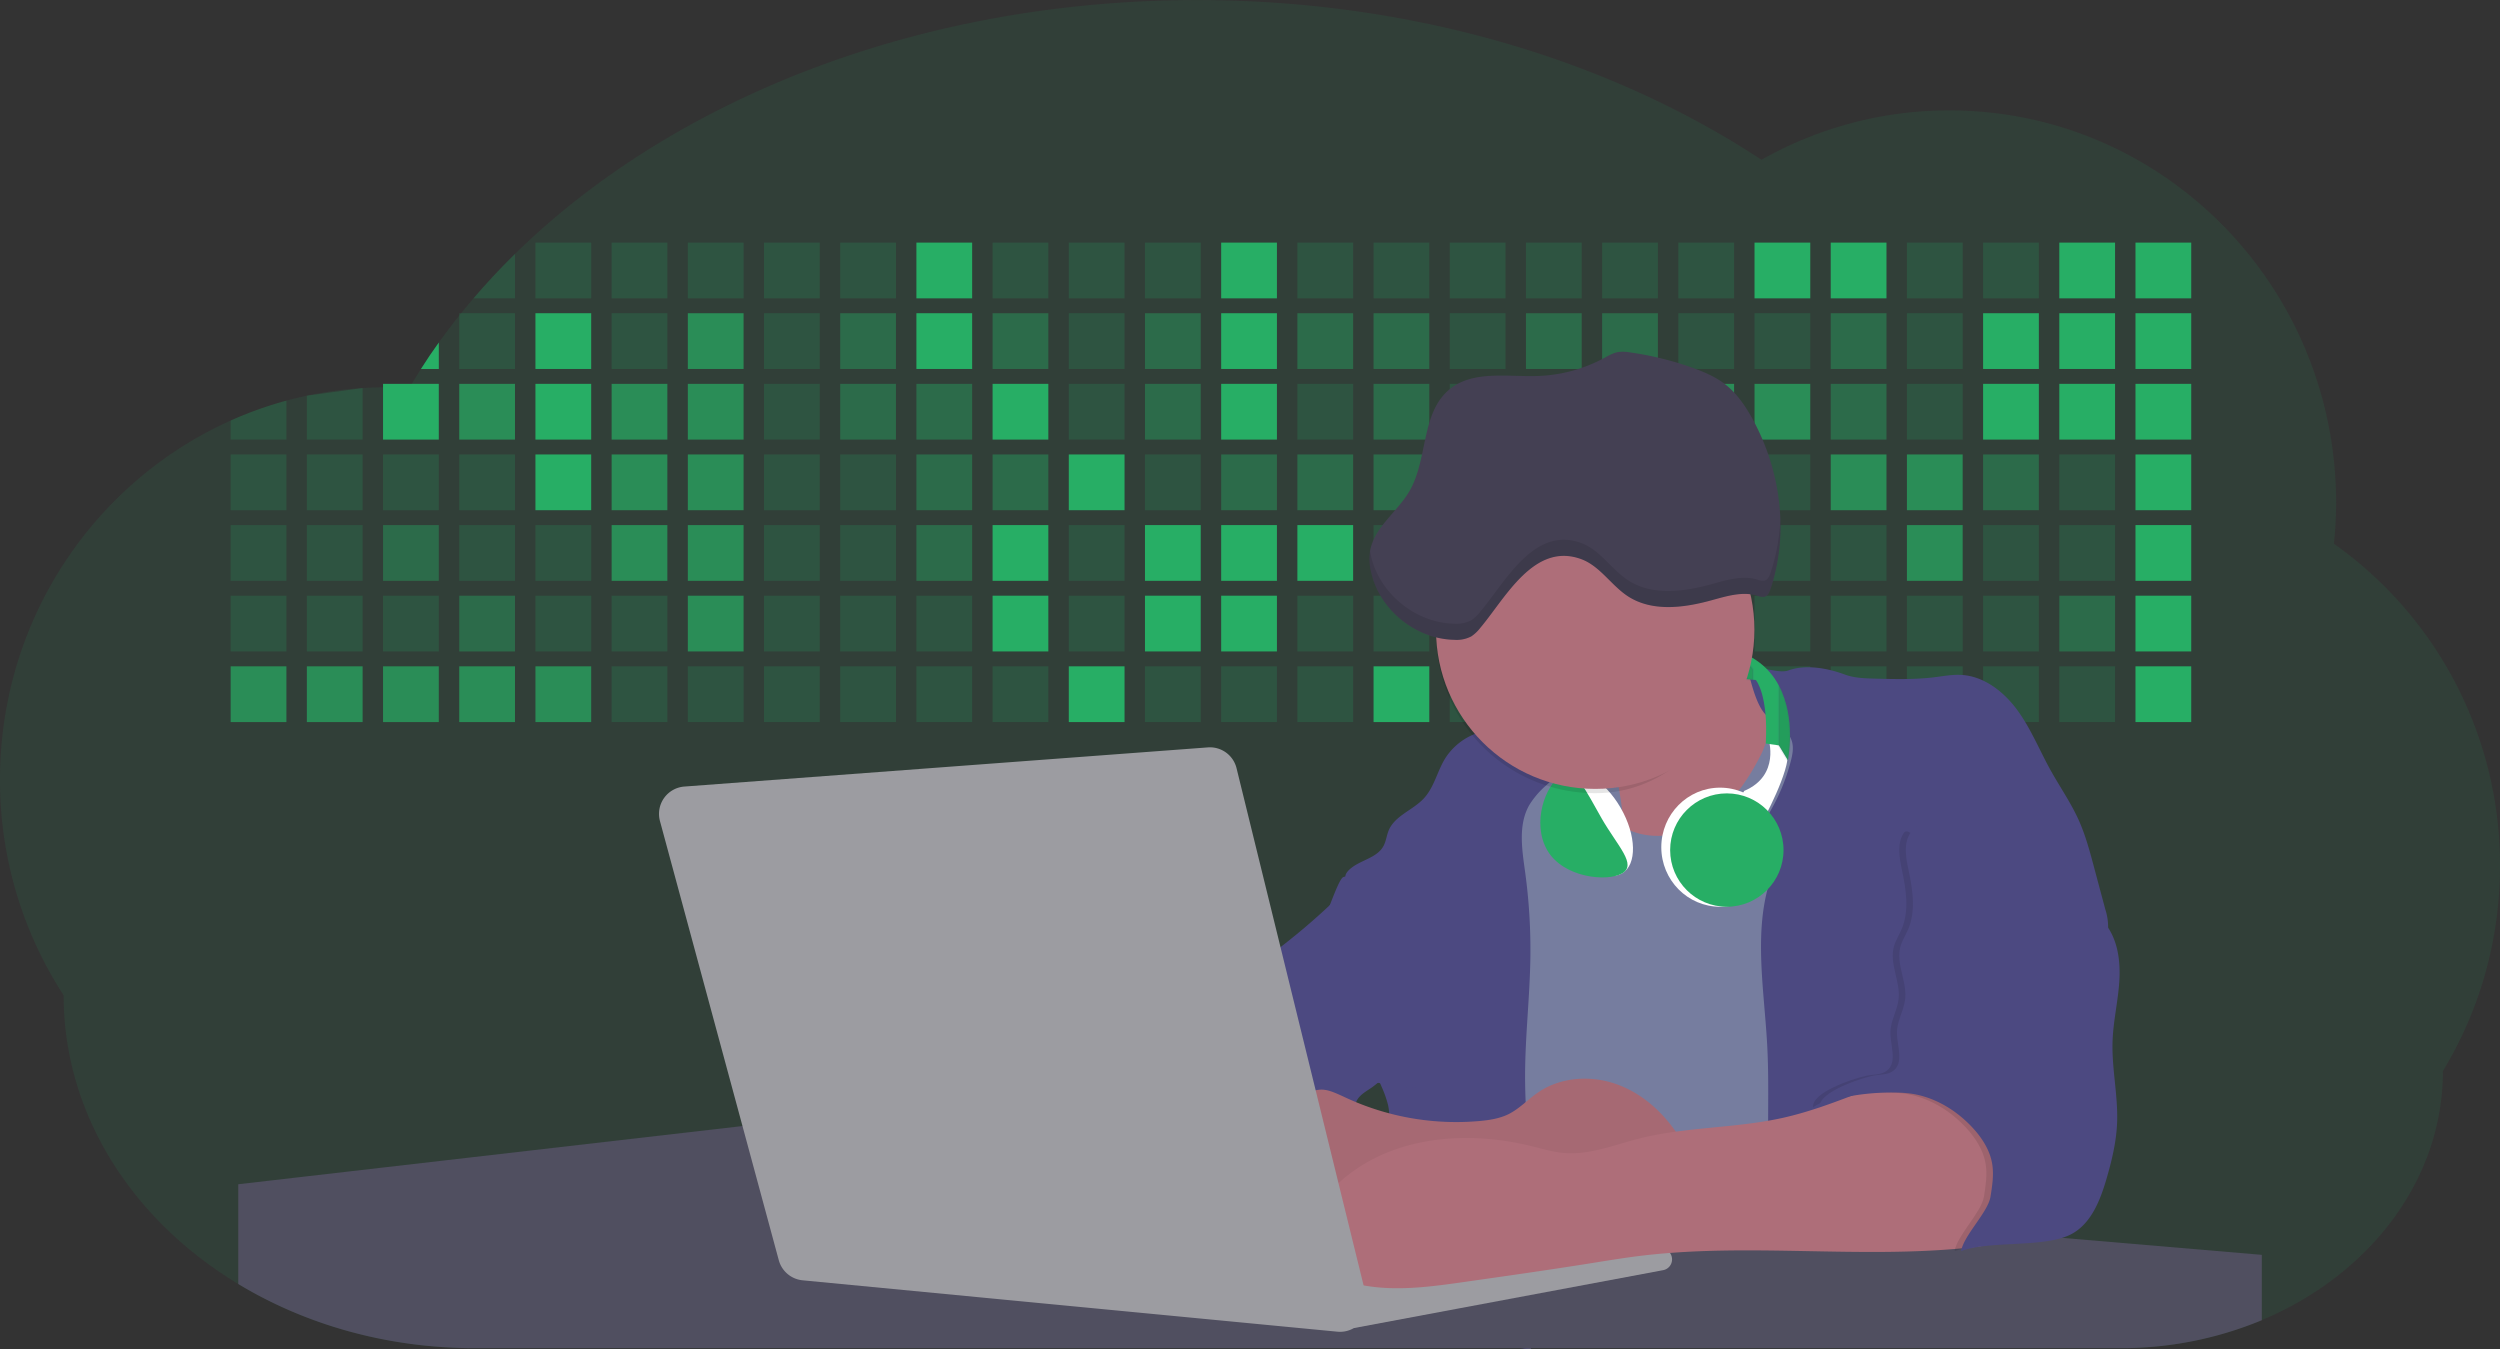 <svg id="aa7bae02-e79e-4d6b-a496-aba15f39787c" data-name="Layer 1" xmlns="http://www.w3.org/2000/svg" width="1144" height="617.32" viewBox="0 0 1144 617.32"><rect x="0" y="0" width="1144" height="617.32" fill="#333333" stroke="none"/><title>developer activity</title><path d="M1172,537.57a181.92,181.92,0,0,1-6.85,49.6,180.06,180.06,0,0,1-19.27,44.28c0,50.1-33.82,93.4-82.91,114a167.3,167.3,0,0,1-64.73,12.8H245.17c-40.25,0-77.55-10.86-108.14-29.36A185.76,185.76,0,0,1,112.2,711c-34-29.22-55.08-69.6-55.08-114.2A180.5,180.5,0,0,1,28,498.08c0-73.36,43.39-136.44,105.55-164.29a174.52,174.52,0,0,1,25.51-9.12q4.63-1.26,9.36-2.26a175.39,175.39,0,0,1,25.51-3.5q4.65-.29,9.35-.33H205c3.46,0,6.89.12,10.3.32l1.12-1.9q2.06-3.44,4.22-6.81,3.9-6.14,8.18-12.1,4.48-6.29,9.35-12.38l.83-1q2.76-3.44,5.64-6.8,9-10.49,19-20.35c72.11-70.68,185.08-116.18,312.08-116.18,98.82,0,189.15,27.55,258.34,73.07A174.18,174.18,0,0,1,920,191.86c97.74,0,177,80.37,177,179.51a184.9,184.9,0,0,1-1,18.78A180,180,0,0,1,1172,537.57Z" transform="translate(-28 -141.34)" fill="#27ae65" opacity="0.1"/><path d="M263.66,257.52v20.35h-19Q253.59,267.39,263.66,257.52Z" transform="translate(-28 -141.34)" fill="#27ae65" opacity="0.2"/><rect x="245.02" y="111.02" width="25.51" height="25.51" fill="#27ae65" opacity="0.2"/><rect x="279.88" y="111.02" width="25.51" height="25.51" fill="#27ae65" opacity="0.2"/><rect x="314.75" y="111.02" width="25.51" height="25.51" fill="#27ae65" opacity="0.2"/><rect x="349.61" y="111.02" width="25.51" height="25.51" fill="#27ae65" opacity="0.2"/><rect x="384.48" y="111.02" width="25.51" height="25.51" fill="#27ae65" opacity="0.2"/><rect x="419.35" y="111.02" width="25.51" height="25.51" fill="#27ae65"/><rect x="454.21" y="111.02" width="25.51" height="25.51" fill="#27ae65" opacity="0.2"/><rect x="489.08" y="111.02" width="25.51" height="25.51" fill="#27ae65" opacity="0.2"/><rect x="523.94" y="111.02" width="25.51" height="25.51" fill="#27ae65" opacity="0.2"/><rect x="558.81" y="111.02" width="25.51" height="25.51" fill="#27ae65"/><rect x="593.68" y="111.02" width="25.51" height="25.51" fill="#27ae65" opacity="0.2"/><rect x="628.54" y="111.02" width="25.51" height="25.51" fill="#27ae65" opacity="0.2"/><rect x="663.41" y="111.02" width="25.51" height="25.51" fill="#27ae65" opacity="0.2"/><rect x="698.28" y="111.02" width="25.51" height="25.51" fill="#27ae65" opacity="0.2"/><rect x="733.14" y="111.02" width="25.51" height="25.51" fill="#27ae65" opacity="0.2"/><rect x="768.01" y="111.02" width="25.51" height="25.51" fill="#27ae65" opacity="0.2"/><rect x="802.87" y="111.02" width="25.51" height="25.51" fill="#27ae65"/><rect x="837.74" y="111.02" width="25.51" height="25.51" fill="#27ae65"/><rect x="872.61" y="111.02" width="25.51" height="25.51" fill="#27ae65" opacity="0.2"/><rect x="907.47" y="111.02" width="25.51" height="25.51" fill="#27ae65" opacity="0.2"/><rect x="942.34" y="111.02" width="25.51" height="25.51" fill="#27ae65"/><rect x="977.2" y="111.02" width="25.51" height="25.51" fill="#27ae65"/><path d="M228.8,298.08v12.1h-8.18Q224.52,304,228.8,298.08Z" transform="translate(-28 -141.34)" fill="#27ae65"/><rect x="210.15" y="143.33" width="25.51" height="25.51" fill="#27ae65" opacity="0.2"/><rect x="245.02" y="143.33" width="25.51" height="25.51" fill="#27ae65"/><rect x="279.88" y="143.33" width="25.51" height="25.51" fill="#27ae65" opacity="0.2"/><rect x="314.75" y="143.33" width="25.51" height="25.51" fill="#27ae65" opacity="0.7"/><rect x="349.61" y="143.33" width="25.51" height="25.51" fill="#27ae65" opacity="0.2"/><rect x="384.48" y="143.33" width="25.51" height="25.51" fill="#27ae65" opacity="0.4"/><rect x="419.35" y="143.33" width="25.51" height="25.51" fill="#27ae65"/><rect x="454.21" y="143.33" width="25.51" height="25.51" fill="#27ae65" opacity="0.4"/><rect x="489.08" y="143.33" width="25.51" height="25.51" fill="#27ae65" opacity="0.2"/><rect x="523.94" y="143.33" width="25.51" height="25.51" fill="#27ae65" opacity="0.4"/><rect x="558.81" y="143.33" width="25.51" height="25.51" fill="#27ae65"/><rect x="593.68" y="143.33" width="25.51" height="25.51" fill="#27ae65" opacity="0.4"/><rect x="628.54" y="143.33" width="25.51" height="25.51" fill="#27ae65" opacity="0.4"/><rect x="663.41" y="143.33" width="25.51" height="25.51" fill="#27ae65" opacity="0.2"/><rect x="698.28" y="143.33" width="25.51" height="25.51" fill="#27ae65" opacity="0.4"/><rect x="733.14" y="143.33" width="25.51" height="25.51" fill="#27ae65" opacity="0.4"/><rect x="768.01" y="143.33" width="25.51" height="25.51" fill="#27ae65" opacity="0.2"/><rect x="802.87" y="143.33" width="25.51" height="25.51" fill="#27ae65" opacity="0.2"/><rect x="837.74" y="143.33" width="25.51" height="25.51" fill="#27ae65" opacity="0.4"/><rect x="872.61" y="143.33" width="25.51" height="25.51" fill="#27ae65" opacity="0.2"/><rect x="907.47" y="143.33" width="25.51" height="25.51" fill="#27ae65"/><rect x="942.34" y="143.33" width="25.51" height="25.51" fill="#27ae65"/><rect x="977.2" y="143.33" width="25.51" height="25.51" fill="#27ae65"/><path d="M159.06,324.67V342.5H133.55v-8.71A174.52,174.52,0,0,1,159.06,324.67Z" transform="translate(-28 -141.34)" fill="#27ae65" opacity="0.2"/><polygon points="165.93 177.57 165.93 201.16 140.42 201.16 140.42 181.07 165.93 177.57" fill="#27ae65" opacity="0.2"/><rect x="175.28" y="175.65" width="25.51" height="25.51" fill="#27ae65"/><rect x="210.15" y="175.65" width="25.51" height="25.51" fill="#27ae65" opacity="0.7"/><rect x="245.02" y="175.65" width="25.51" height="25.51" fill="#27ae65"/><rect x="279.88" y="175.65" width="25.51" height="25.51" fill="#27ae65" opacity="0.7"/><rect x="314.75" y="175.65" width="25.51" height="25.51" fill="#27ae65" opacity="0.7"/><rect x="349.61" y="175.65" width="25.51" height="25.51" fill="#27ae65" opacity="0.2"/><rect x="384.48" y="175.65" width="25.51" height="25.51" fill="#27ae65" opacity="0.4"/><rect x="419.35" y="175.65" width="25.51" height="25.51" fill="#27ae65" opacity="0.4"/><rect x="454.21" y="175.65" width="25.51" height="25.51" fill="#27ae65"/><rect x="489.08" y="175.65" width="25.51" height="25.51" fill="#27ae65" opacity="0.2"/><rect x="523.94" y="175.65" width="25.51" height="25.51" fill="#27ae65" opacity="0.4"/><rect x="558.81" y="175.65" width="25.51" height="25.51" fill="#27ae65"/><rect x="593.68" y="175.65" width="25.51" height="25.51" fill="#27ae65" opacity="0.2"/><rect x="628.54" y="175.65" width="25.51" height="25.51" fill="#27ae65" opacity="0.4"/><rect x="663.41" y="175.65" width="25.51" height="25.51" fill="#27ae65" opacity="0.2"/><rect x="698.28" y="175.65" width="25.51" height="25.51" fill="#27ae65"/><rect x="733.14" y="175.65" width="25.51" height="25.51" fill="#27ae65" opacity="0.2"/><rect x="768.01" y="175.65" width="25.51" height="25.51" fill="#27ae65" opacity="0.7"/><rect x="802.87" y="175.65" width="25.51" height="25.51" fill="#27ae65" opacity="0.7"/><rect x="837.74" y="175.65" width="25.51" height="25.51" fill="#27ae65" opacity="0.4"/><rect x="872.61" y="175.65" width="25.51" height="25.51" fill="#27ae65" opacity="0.2"/><rect x="907.47" y="175.65" width="25.51" height="25.51" fill="#27ae65"/><rect x="942.34" y="175.65" width="25.51" height="25.51" fill="#27ae65"/><rect x="977.2" y="175.65" width="25.51" height="25.51" fill="#27ae65"/><rect x="105.55" y="207.96" width="25.51" height="25.51" fill="#27ae65" opacity="0.2"/><rect x="140.42" y="207.96" width="25.51" height="25.51" fill="#27ae65" opacity="0.2"/><rect x="175.28" y="207.96" width="25.51" height="25.51" fill="#27ae65" opacity="0.2"/><rect x="210.15" y="207.96" width="25.51" height="25.51" fill="#27ae65" opacity="0.2"/><rect x="245.02" y="207.96" width="25.51" height="25.51" fill="#27ae65"/><rect x="279.88" y="207.96" width="25.51" height="25.51" fill="#27ae65" opacity="0.7"/><rect x="314.75" y="207.96" width="25.51" height="25.51" fill="#27ae65" opacity="0.7"/><rect x="349.61" y="207.96" width="25.51" height="25.51" fill="#27ae65" opacity="0.2"/><rect x="384.48" y="207.96" width="25.51" height="25.51" fill="#27ae65" opacity="0.2"/><rect x="419.35" y="207.96" width="25.51" height="25.51" fill="#27ae65" opacity="0.4"/><rect x="454.21" y="207.96" width="25.51" height="25.51" fill="#27ae65" opacity="0.4"/><rect x="489.08" y="207.96" width="25.51" height="25.51" fill="#27ae65"/><rect x="523.94" y="207.96" width="25.51" height="25.51" fill="#27ae65" opacity="0.2"/><rect x="558.81" y="207.96" width="25.51" height="25.51" fill="#27ae65" opacity="0.4"/><rect x="593.68" y="207.96" width="25.51" height="25.51" fill="#27ae65" opacity="0.4"/><rect x="628.54" y="207.96" width="25.51" height="25.51" fill="#27ae65" opacity="0.4"/><rect x="663.41" y="207.96" width="25.51" height="25.51" fill="#27ae65" opacity="0.4"/><rect x="698.28" y="207.96" width="25.51" height="25.51" fill="#27ae65" opacity="0.2"/><rect x="733.14" y="207.96" width="25.51" height="25.51" fill="#27ae65" opacity="0.2"/><rect x="768.01" y="207.96" width="25.51" height="25.51" fill="#27ae65" opacity="0.2"/><rect x="802.87" y="207.96" width="25.51" height="25.51" fill="#27ae65" opacity="0.2"/><rect x="837.74" y="207.96" width="25.51" height="25.51" fill="#27ae65" opacity="0.7"/><rect x="872.61" y="207.96" width="25.51" height="25.51" fill="#27ae65" opacity="0.7"/><rect x="907.47" y="207.96" width="25.51" height="25.51" fill="#27ae65" opacity="0.4"/><rect x="942.34" y="207.96" width="25.51" height="25.51" fill="#27ae65" opacity="0.2"/><rect x="977.2" y="207.96" width="25.51" height="25.51" fill="#27ae65"/><rect x="105.55" y="240.28" width="25.51" height="25.51" fill="#27ae65" opacity="0.2"/><rect x="140.42" y="240.28" width="25.51" height="25.51" fill="#27ae65" opacity="0.2"/><rect x="175.28" y="240.28" width="25.51" height="25.51" fill="#27ae65" opacity="0.4"/><rect x="210.15" y="240.28" width="25.51" height="25.51" fill="#27ae65" opacity="0.2"/><rect x="245.02" y="240.28" width="25.51" height="25.51" fill="#27ae65" opacity="0.2"/><rect x="279.88" y="240.28" width="25.51" height="25.51" fill="#27ae65" opacity="0.7"/><rect x="314.75" y="240.28" width="25.51" height="25.51" fill="#27ae65" opacity="0.7"/><rect x="349.61" y="240.28" width="25.51" height="25.51" fill="#27ae65" opacity="0.2"/><rect x="384.48" y="240.28" width="25.51" height="25.51" fill="#27ae65" opacity="0.2"/><rect x="419.35" y="240.28" width="25.51" height="25.51" fill="#27ae65" opacity="0.4"/><rect x="454.21" y="240.28" width="25.51" height="25.51" fill="#27ae65"/><rect x="489.08" y="240.28" width="25.51" height="25.51" fill="#27ae65" opacity="0.2"/><rect x="523.94" y="240.28" width="25.51" height="25.51" fill="#27ae65"/><rect x="558.81" y="240.28" width="25.51" height="25.51" fill="#27ae65"/><rect x="593.68" y="240.28" width="25.51" height="25.51" fill="#27ae65"/><rect x="628.54" y="240.28" width="25.51" height="25.51" fill="#27ae65" opacity="0.2"/><rect x="663.41" y="240.28" width="25.51" height="25.51" fill="#27ae65"/><rect x="698.28" y="240.28" width="25.51" height="25.51" fill="#27ae65" opacity="0.2"/><rect x="733.14" y="240.28" width="25.51" height="25.51" fill="#27ae65" opacity="0.2"/><rect x="768.01" y="240.28" width="25.51" height="25.51" fill="#27ae65" opacity="0.2"/><rect x="802.87" y="240.28" width="25.51" height="25.51" fill="#27ae65" opacity="0.2"/><rect x="837.74" y="240.28" width="25.51" height="25.51" fill="#27ae65" opacity="0.2"/><rect x="872.61" y="240.28" width="25.51" height="25.51" fill="#27ae65" opacity="0.7"/><rect x="907.47" y="240.28" width="25.51" height="25.51" fill="#27ae65" opacity="0.2"/><rect x="942.34" y="240.28" width="25.51" height="25.51" fill="#27ae65" opacity="0.2"/><rect x="977.2" y="240.28" width="25.51" height="25.51" fill="#27ae65"/><rect x="105.55" y="272.59" width="25.51" height="25.51" fill="#27ae65" opacity="0.2"/><rect x="140.42" y="272.59" width="25.51" height="25.51" fill="#27ae65" opacity="0.2"/><rect x="175.28" y="272.59" width="25.51" height="25.51" fill="#27ae65" opacity="0.2"/><rect x="210.15" y="272.59" width="25.51" height="25.51" fill="#27ae65" opacity="0.4"/><rect x="245.02" y="272.59" width="25.51" height="25.51" fill="#27ae65" opacity="0.2"/><rect x="279.88" y="272.59" width="25.51" height="25.51" fill="#27ae65" opacity="0.2"/><rect x="314.75" y="272.59" width="25.51" height="25.51" fill="#27ae65" opacity="0.7"/><rect x="349.61" y="272.59" width="25.51" height="25.51" fill="#27ae65" opacity="0.2"/><rect x="384.48" y="272.59" width="25.51" height="25.51" fill="#27ae65" opacity="0.2"/><rect x="419.35" y="272.59" width="25.51" height="25.51" fill="#27ae65" opacity="0.2"/><rect x="454.21" y="272.59" width="25.51" height="25.51" fill="#27ae65"/><rect x="489.08" y="272.59" width="25.51" height="25.51" fill="#27ae65" opacity="0.2"/><rect x="523.94" y="272.59" width="25.51" height="25.51" fill="#27ae65"/><rect x="558.81" y="272.59" width="25.51" height="25.51" fill="#27ae65"/><rect x="593.68" y="272.59" width="25.51" height="25.51" fill="#27ae65" opacity="0.2"/><rect x="628.54" y="272.59" width="25.51" height="25.51" fill="#27ae65" opacity="0.2"/><rect x="663.41" y="272.59" width="25.51" height="25.51" fill="#27ae65" opacity="0.2"/><rect x="698.28" y="272.59" width="25.51" height="25.51" fill="#27ae65" opacity="0.2"/><rect x="733.14" y="272.59" width="25.51" height="25.51" fill="#27ae65" opacity="0.2"/><rect x="768.01" y="272.59" width="25.51" height="25.51" fill="#27ae65" opacity="0.2"/><rect x="802.87" y="272.59" width="25.51" height="25.51" fill="#27ae65" opacity="0.2"/><rect x="837.74" y="272.59" width="25.51" height="25.51" fill="#27ae65" opacity="0.2"/><rect x="872.61" y="272.59" width="25.51" height="25.51" fill="#27ae65" opacity="0.2"/><rect x="907.47" y="272.59" width="25.51" height="25.51" fill="#27ae65" opacity="0.2"/><rect x="942.34" y="272.59" width="25.51" height="25.51" fill="#27ae65" opacity="0.4"/><rect x="977.2" y="272.59" width="25.51" height="25.51" fill="#27ae65"/><rect x="105.55" y="304.91" width="25.51" height="25.51" fill="#27ae65" opacity="0.7"/><rect x="140.42" y="304.91" width="25.51" height="25.51" fill="#27ae65" opacity="0.7"/><rect x="175.28" y="304.91" width="25.51" height="25.51" fill="#27ae65" opacity="0.7"/><rect x="210.15" y="304.91" width="25.51" height="25.51" fill="#27ae65" opacity="0.7"/><rect x="245.02" y="304.91" width="25.51" height="25.51" fill="#27ae65" opacity="0.7"/><rect x="279.88" y="304.91" width="25.51" height="25.51" fill="#27ae65" opacity="0.2"/><rect x="314.75" y="304.91" width="25.51" height="25.51" fill="#27ae65" opacity="0.2"/><rect x="349.61" y="304.91" width="25.51" height="25.51" fill="#27ae65" opacity="0.2"/><rect x="384.48" y="304.91" width="25.51" height="25.51" fill="#27ae65" opacity="0.2"/><rect x="419.35" y="304.91" width="25.51" height="25.51" fill="#27ae65" opacity="0.2"/><rect x="454.21" y="304.91" width="25.51" height="25.51" fill="#27ae65" opacity="0.2"/><rect x="489.08" y="304.91" width="25.51" height="25.51" fill="#27ae65"/><rect x="523.94" y="304.91" width="25.51" height="25.51" fill="#27ae65" opacity="0.2"/><rect x="558.81" y="304.91" width="25.51" height="25.51" fill="#27ae65" opacity="0.2"/><rect x="593.68" y="304.91" width="25.51" height="25.51" fill="#27ae65" opacity="0.2"/><rect x="628.54" y="304.91" width="25.51" height="25.51" fill="#27ae65"/><rect x="663.41" y="304.91" width="25.51" height="25.51" fill="#27ae65" opacity="0.2"/><rect x="698.28" y="304.91" width="25.51" height="25.51" fill="#27ae65" opacity="0.2"/><rect x="733.14" y="304.91" width="25.51" height="25.51" fill="#27ae65" opacity="0.2"/><rect x="768.01" y="304.91" width="25.51" height="25.51" fill="#27ae65" opacity="0.2"/><rect x="802.87" y="304.91" width="25.51" height="25.51" fill="#27ae65" opacity="0.2"/><rect x="837.74" y="304.91" width="25.51" height="25.51" fill="#27ae65" opacity="0.2"/><rect x="872.61" y="304.91" width="25.51" height="25.51" fill="#27ae65" opacity="0.2"/><rect x="907.47" y="304.91" width="25.51" height="25.51" fill="#27ae65" opacity="0.2"/><rect x="942.34" y="304.91" width="25.51" height="25.51" fill="#27ae65" opacity="0.2"/><rect x="977.2" y="304.91" width="25.51" height="25.51" fill="#27ae65"/><circle cx="734.52" cy="363.89" r="34.87" fill="#767d9f"/><path d="M760.71,460.87q5.22,22.78,8.86,45.9c.73,4.58,1.38,9.41-.28,13.74-1.39,3.61-4.22,6.43-6.44,9.59s-3.9,7.21-2.55,10.83,5.29,5.6,9.05,6.62c10.76,2.9,22.23.79,32.94-2.35a53.29,53.29,0,0,0,13.81-5.72c4.54-2.88,8.26-6.88,11.68-11,15.61-18.93,25.83-41.65,35.45-64.23a39.12,39.12,0,0,1-33.11-13.34c-3.94-4.63-6.83-11.08-4.61-16.74-6.51,3.57-14.24,3.81-21.25,6.25a75.49,75.49,0,0,0-12.5,6.15q-7.18,4.15-14.28,8.46C772.07,458.29,767,461.19,760.71,460.87Z" transform="translate(-28 -141.34)" fill="#ae6e79"/><path d="M833.64,487.05c-6.11,11.89-14.06,23.32-25.41,30.4s-26.63,9-38,2c-5.6-3.42-9.84-8.62-14.73-13s-11-8.13-17.57-7.56c-7.24.63-12.91,6.28-17.76,11.69-7.36,8.22-14.47,16.79-19.68,26.52-10,18.7-12.37,40.56-11.93,61.76s3.51,42.29,3.58,63.49c.1,26.08-4.32,51.95-8.79,77.64,41.1-5.06,82.25,6,123.44,10.19,26.36,2.71,52.92,2.65,79.42,2.58,4.66,0,9.62-.12,13.5-2.7a18.2,18.2,0,0,0,5.59-6.64c3.66-6.75,5.13-14.45,6.15-22.06,2.59-19.22,2.67-38.68,2.74-58.08.18-47,.35-94.17-5.62-140.8-1.47-11.47-3.35-23-7.75-33.73s-11.58-20.6-21.62-26.35c-6.45-3.7-21.4-10.14-29-6.41C841.67,460.15,837.73,479.09,833.64,487.05Z" transform="translate(-28 -141.34)" fill="#767d9f"/><path d="M836.68,619.77c-1.55-29-7.86-59.95,5.57-85.69,3.3-6.32-8.54-14.21-4.88-20.33a92.08,92.08,0,0,0,10.06-23.93c.76-2.89,1.37-5.95.65-8.85-1.33-5.29-6.56-8.44-11-11.66-4.9-3.56-7.42-14.41-9-20.28s12.57,1.2,18.26-.89c7.9-2.89,17.94-1.07,25.82,1.86,4.4,1.62,9.18,1.76,13.87,1.88,9.11.24,18.25.47,27.29-.65,4.06-.51,8.13-1.28,12.21-1.05,10.41.59,19.46,7.71,25.62,16.13s10.08,18.23,15.13,27.35c4.21,7.6,9.23,14.78,12.82,22.69,3.18,7,5.19,14.52,7.18,22l5.13,19.19a25.58,25.58,0,0,1,1.26,8.51c-.26,3.07-1.62,5.93-3,8.66A164.12,164.12,0,0,1,971,603.2c-10.79,13.23-23.89,25.16-30.3,41-2.5,6.17-3.89,12.73-5.16,19.27a707.94,707.94,0,0,0-10.9,79.15,174.2,174.2,0,0,0-36.52-12.21,177.61,177.61,0,0,0-19-3c-5.59-.58-12.8.52-18.12-1-8.9-2.53-9.88-17.58-11.23-25.46-2.16-12.55-2.59-25.32-2.67-38C837,648.53,837.45,634.14,836.68,619.77Z" transform="translate(-28 -141.34)" fill="#4c4981"/><path d="M641.23,565.54c4.21,24,8.85,48.07,18,70.62-.23.22-.46.42-.69.62-.81.69-1.65,1.34-2.53,2-2.05,1.44-4.3,2.66-6,4.54a8,8,0,0,0-1.5,2.45,5.48,5.48,0,0,0,0,4.47c-4.77,2.11-10.31,1.46-15.66,1.26-4.61-.17-9.08,0-12.78,2.53-5.14,3.54-6.69,10.34-7.52,16.52q-.46,3.38-.79,6.77-.32,3.15-.52,6.32a188.61,188.61,0,0,0-.19,21q.08,1.92.21,3.84c-16.34-.39-31.23-8.91-45.32-17.19-3.22-1.89-6.54-3.88-8.63-7A15.8,15.8,0,0,1,555,674c0-.51.09-1,.16-1.52a41.58,41.58,0,0,1,2.29-8.68,107.2,107.2,0,0,1,19.19-32.65c3.58-4.18,7.61-8.27,9.28-13.52.73-2.29,1-4.72,1.74-7,3.32-9.88,15.3-14.55,19.4-24.14,1-2.29,1.46-4.8,2.7-7a17.63,17.63,0,0,1,4.25-4.75c.73-.61,1.49-1.2,2.24-1.79q10.54-8.26,20.31-17.45,1.82-1.71,3.6-3.46A59.48,59.48,0,0,0,641.23,565.54Z" transform="translate(-28 -141.34)" fill="#4c4981"/><path d="M742,494.56c-1.44,1.52-3,2.95-4.53,4.37l-.41.37-1.62,1.5a39,39,0,0,0-7.55,8.79l-.17.28c-5.1,9.13-3.21,20.37-1.79,30.74a261.55,261.55,0,0,1,2.37,39c-.26,18-2.38,35.88-2.42,53.86,0,4.08.09,8.15.27,12.23.29,6.63.79,13.25,1.39,19.87.65,7.26,1.43,14.51,2.16,21.76.58,5.61,1.13,11.21,1.59,16.81.23,2.9.45,5.79.63,8.69.21,3.4.38,6.81.48,10.21h0c.07,2.16.11,4.31.11,6.47,0,1.23,0,2.45,0,3.67q0,3.51-.19,7-.2,4.49-.61,9c-.31,3.27-.86,6.84-3.16,9.14-.14.14-.29.27-.44.4l-3.24-.4a332.72,332.72,0,0,0-67.3-1.2c.49-3.38.94-6.75,1.38-10.14.2-1.6.4-3.21.59-4.82q.33-2.76.63-5.52c.23-2,.44-4,.64-6q.78-7.73,1.37-15.47.87-11.29,1.32-22.62.22-5.41.34-10.83.17-6.72.16-13.45,0-6.54-.11-13.1c0-1.44-.06-2.88-.18-4.31a27.35,27.35,0,0,0-.53-3.83,49.87,49.87,0,0,0-3-8.48c-.22-.52-.43-1-.64-1.55-.12-.27-.23-.55-.34-.82,5.76-5.13,9.86-12,13.8-18.76,6.39-10.89,12.93-22.26,14-34.84s-5.18-26.71-17.2-30.55c-3.27-1-6.73-1.28-10.1-1.87-3.18-.56-9.81-1.83-13.49-4.11q-3,3.08-6,6.05a22.15,22.15,0,0,1,2.17-8.71l1.42.07a2.71,2.71,0,0,1-.16-1c0-1.07.74-2.28,2.32-3.62,4.71-4,12.12-4.89,15.09-10.3,1.24-2.25,1.45-4.93,2.45-7.29,2.87-6.73,11.11-9.21,16.07-14.59s6.2-13,10.21-19a28.62,28.62,0,0,1,12-10c.4-.19.81-.38,1.22-.55,8.3-3.55,18.16-4.36,26.76-4.34,3.34,0,12,.1,16.24,1.79a5.32,5.32,0,0,1,1.85,1.13C752.37,480.61,745.34,491,742,494.56Z" transform="translate(-28 -141.34)" fill="#4c4981"/><path d="M642.72,542.69a60.88,60.88,0,0,1,46.74,4.87c7.2,4,13.66,9.58,17.62,16.78,5.95,10.8,5.69,23.82,5.27,36.15-.21,6.17-.48,12.56-3.2,18.1C706,625,700.06,629.4,694,633a42.24,42.24,0,0,1-12.32,5.33c-6.72,1.46-13.7.22-20.47-1-7.36-1.36-15.26-3-20.37-8.48-3-3.18-4.64-7.31-6.26-11.35q-3.49-8.75-7-17.48c-4.05-10.11-5.42-18.52-.07-28.37,2.43-4.49,5.4-8.69,7.8-13.21C636.51,556.14,640.81,543.28,642.72,542.69Z" transform="translate(-28 -141.34)" fill="#4c4981"/><path d="M1063,715.56v29.9a167.3,167.3,0,0,1-64.73,12.8H728.58c-.14.14-.29.27-.44.4l-3.24-.4H245.17c-40.25,0-77.55-10.86-108.14-29.36V683.25l230.72-26.63.18,0L502.29,668l34.77,3,18.06,1.53,37.38,3.17,19.23,1.63,28,2.38,3.94.33,20.18,1.71L691.23,684l38.5,3.26,64.18,5.45,45.15,3.83,74.14,6.29,14.1,1.19,1.52.13,1.32.11,18.62,1.58,20.44,1.74,2.37.2Z" transform="translate(-28 -141.34)" fill="#504f60"/><polygon points="764 573.12 474.86 523.77 463.65 580.46 596.19 596.33 637 601.44 749.26 579.33 764 573.12" fill="#9c9ca1"/><path d="M642.33,739.94l144.86-27.23a5,5,0,0,1,5.94,4.93h0a5,5,0,0,1-4.09,4.93L647.57,749.06Z" transform="translate(-28 -141.34)" fill="#9c9ca1"/><path d="M705.17,654.31c4.51-.42,9.08-1.13,13.14-3.13,5-2.49,8.89-6.78,13.52-9.94,10.18-7,23.8-7.94,35.47-3.92s21.41,12.63,28.23,22.91c4.53,6.85,7.93,15.59,4.73,23.15a30.51,30.51,0,0,1-4.12,6.44l-8.34,10.9a29,29,0,0,1-5.66,6.09c-3.12,2.27-7,3.2-10.82,3.76-10.15,1.48-20.48.64-30.71,1.32-17.57,1.17-34.73,6.83-52.34,6.64-10.12-.11-20.11-2.15-30-4.19l-43.77-9c-7.62-1.56-16.23-3.84-19.82-10.75-1.61-3.11-1.91-6.71-2.1-10.21-.52-9.64,0-20.36,6.68-27.31,6.28-6.52,16.21-8.58,23.71-13.4,9.18-5.91,12.21-4,21.89.44A120,120,0,0,0,705.17,654.31Z" transform="translate(-28 -141.34)" fill="#ae6e79"/><path d="M705.17,654.31c4.51-.42,9.08-1.13,13.14-3.13,5-2.49,8.89-6.78,13.52-9.94,10.18-7,23.8-7.94,35.47-3.92s21.41,12.63,28.23,22.91c4.53,6.85,7.93,15.59,4.73,23.15a30.51,30.51,0,0,1-4.12,6.44l-8.34,10.9a29,29,0,0,1-5.66,6.09c-3.12,2.27-7,3.2-10.82,3.76-10.15,1.48-20.48.64-30.71,1.32-17.57,1.17-34.73,6.83-52.34,6.64-10.12-.11-20.11-2.15-30-4.19l-43.77-9c-7.62-1.56-16.23-3.84-19.82-10.75-1.61-3.11-1.91-6.71-2.1-10.21-.52-9.64,0-20.36,6.68-27.31,6.28-6.52,16.21-8.58,23.71-13.4,9.18-5.91,12.21-4,21.89.44A120,120,0,0,0,705.17,654.31Z" transform="translate(-28 -141.34)" opacity="0.05"/><path d="M880.94,640.6c-12.28,4.75-24.63,9.52-37.49,12.35-21.56,4.75-44.12,4-65.51,9.43-11.3,2.88-22.53,7.52-34.14,6.58-5.19-.42-10.2-2-15.25-3.2-28.37-7-60.62-4.73-83.66,13.27-7.88,6.15-14.33,13.82-20.18,22a14.7,14.7,0,0,0,5.91,21.88A86.62,86.62,0,0,0,659,730.48c13.13,1.16,26.32-.7,39.38-2.56,19.38-2.75,38.77-5.51,58.1-8.6,6.94-1.11,13.88-2.26,20.86-3.14,50.23-6.35,101.37,1.37,151.73-3.93,5.09-.54,10.27-1.24,14.9-3.41,11.72-5.5,17.52-20,15.1-32.74s-11.76-23.33-23-29.83c-9.42-5.47-19.58-7.68-30.07-10C896.26,634,890.32,637,880.94,640.6Z" transform="translate(-28 -141.34)" fill="#ae6e79"/><path d="M988.67,564.44c5.54,7.26,6.72,17,6.12,26.09s-2.76,18.08-3.08,27.21c-.44,12.52,2.58,25,2.07,37.48-.36,8.73-2.43,17.29-4.88,25.67-2.89,9.89-7.07,20.52-16.2,25.27-12.12,6.31-37.54,2.76-50.29,7.7,1.16-7.23,12.28-17.7,13.44-24.93.8-5,1.61-10.14.75-15.15-1.1-6.39-4.85-12.06-9.3-16.78-7.08-7.51-16.32-13.16-26.47-15s-35-.33-43.12,6.08c-1-6.62,17.6-13,24.14-14.43,3.26-.73,7-.32,9.61-2.39,5-3.92,1.37-11.73,1.61-18,.19-5,3.11-9.58,3.7-14.58,1-8-4.22-16.15-2.17-24,.76-2.9,2.45-5.45,3.62-8.21,3.56-8.45,2-18.09.1-27.07-1.18-5.64-2.33-12,.81-16.81,2.91-4.49,11.17,11.5,16.46,10.76,17.47-2.45,33.28-15.4,47.39-4.8,7.19,5.4,8.13,11,11,18.71C976.77,554.6,984,558.36,988.67,564.44Z" transform="translate(-28 -141.34)" opacity="0.1"/><path d="M991.67,564.44c5.54,7.26,6.72,17,6.12,26.09s-2.76,18.08-3.08,27.21c-.44,12.52,2.58,25,2.07,37.48-.36,8.73-2.43,17.29-4.88,25.67-2.89,9.89-7.07,20.52-16.2,25.27-12.12,6.31-37.54,2.76-50.29,7.7,1.16-7.23,12.28-17.7,13.44-24.93.8-5,1.61-10.14.75-15.15-1.1-6.39-4.85-12.06-9.3-16.78-7.08-7.51-16.32-13.16-26.47-15s-35-.33-43.12,6.08c-1-6.62,17.6-13,24.14-14.43,3.26-.73,7-.32,9.61-2.39,5-3.92,1.37-11.73,1.61-18,.19-5,3.11-9.58,3.7-14.58,1-8-4.22-16.15-2.17-24,.76-2.9,2.45-5.45,3.62-8.21,3.56-8.45,2-18.09.1-27.07-1.18-5.64-2.33-12,.81-16.81,2.91-4.49,8.6-6.19,13.89-6.94a68.42,68.42,0,0,1,50,12.9c7.19,5.4,8.13,11,11,18.71C979.77,554.6,987,558.36,991.67,564.44Z" transform="translate(-28 -141.34)" fill="#4c4981"/><path d="M330,517.06,384.37,718a12.55,12.55,0,0,0,10.91,9.21L640,750.72a12.54,12.54,0,0,0,13.38-15.48L593.84,492.86a12.54,12.54,0,0,0-13.12-9.51L341.13,501.27A12.54,12.54,0,0,0,330,517.06Z" transform="translate(-28 -141.34)" fill="#9c9ca1"/><ellipse cx="787.11" cy="387.68" rx="26.9" ry="27.25" fill="#fff"/><path d="M837.2,479.31s5.67,16.86-11.06,23.95L824,507l10.48,10.34S847.4,493.77,846,485.4C846,485.4,844,476.9,837.2,479.31Z" transform="translate(-28 -141.34)" fill="#fff"/><circle cx="790.2" cy="388.99" r="25.94" fill="#27ae65"/><path d="M846.13,489.23l-4.12-6.8-6-.85c1.28-22.39-4.53-29.06-4.53-29.06l-1.35-.13-5.88-.57-11.06-11.48v-3.26c15.54,1.85,24.13,9.23,28.77,17.88C850.16,470.14,846.13,489.23,846.13,489.23Z" transform="translate(-28 -141.34)" fill="#27ae65"/><path d="M830.18,448.27v4.12l-5.88-.57-11.06-11.48S830.35,444.17,830.18,448.27Z" transform="translate(-28 -141.34)" stroke="#4c4981" stroke-miterlimit="10" opacity="0.1"/><path d="M846.13,489.23l-4.12-6.8V455C850.16,470.14,846.13,489.23,846.13,489.23Z" transform="translate(-28 -141.34)" stroke="#4c4981" stroke-miterlimit="10" opacity="0.1"/><ellipse cx="757.11" cy="518.2" rx="14.43" ry="26.32" transform="translate(-185.67 306.64) rotate(-30)" fill="#fff"/><path d="M761,516c7.27,12.59,16.19,21,9.29,25s-27,2-34.27-10.6-.67-30,6.23-34S753.72,503.38,761,516Z" transform="translate(-28 -141.34)" fill="#27ae65"/><path d="M825.73,425.3c0,40.23-27.53,79-67.76,79a72.85,72.85,0,0,1,0-145.7C798.2,358.64,825.73,385.06,825.73,425.3Z" transform="translate(-28 -141.34)" opacity="0.1"/><circle cx="729.97" cy="288.15" r="72.85" fill="#ae6e79"/><path d="M751.57,397.21c8.67,3.19,13.8,12.15,21.58,17.14,11,7,25.32,5.19,37.88,1.73,7-1.91,14.32-4.24,21.21-2.12a6,6,0,0,0,3.23.46c1.5-.43,2.24-2.09,2.73-3.57,8.52-25.4,4.69-54.17-8.17-77.67-3.32-6.06-7.3-11.92-12.78-16.13-4.32-3.31-9.4-5.48-14.52-7.33a145,145,0,0,0-28.88-7.13,17.94,17.94,0,0,0-5.27-.17c-2.41.39-4.57,1.69-6.72,2.85A68.78,68.78,0,0,1,732,313.38c-14,.53-30-2.77-40.79,6.21-13,10.77-9.76,31.78-18.19,46.4-5.58,9.67-16.34,16.69-18.11,27.7a25.57,25.57,0,0,0,.63,10.07c4.12,16.94,20.52,30.06,38,30.37a14.42,14.42,0,0,0,7.76-1.59,17.55,17.55,0,0,0,4.09-3.89C716.84,415.09,729.94,389.25,751.57,397.21Z" transform="translate(-28 -141.34)" fill="#444053"/><path d="M838.2,403.48c-.49,1.48-1.23,3.14-2.73,3.57a6,6,0,0,1-3.23-.46c-6.89-2.12-14.25.21-21.2,2.12-12.57,3.46-26.92,5.31-37.88-1.73-7.79-5-12.91-14-21.59-17.14-21.63-8-34.73,17.88-46.21,31.44a17.55,17.55,0,0,1-4.09,3.89,14.42,14.42,0,0,1-7.76,1.59c-17.42-.31-33.83-13.43-38-30.37-.23-1-.43-2-.58-3,0,.09,0,.17-.05.26a25.57,25.57,0,0,0,.63,10.07c4.12,16.94,20.53,30.06,38,30.37a14.42,14.42,0,0,0,7.76-1.59,17.55,17.55,0,0,0,4.09-3.89c11.48-13.56,24.58-39.4,46.21-31.44,8.68,3.19,13.8,12.15,21.59,17.14,11,7,25.31,5.19,37.88,1.73,7-1.91,14.31-4.24,21.2-2.12a6,6,0,0,0,3.23.46c1.5-.43,2.24-2.09,2.73-3.57a90.29,90.29,0,0,0,4.48-32.26A88.8,88.8,0,0,1,838.2,403.48Z" transform="translate(-28 -141.34)" opacity="0.1"/></svg>